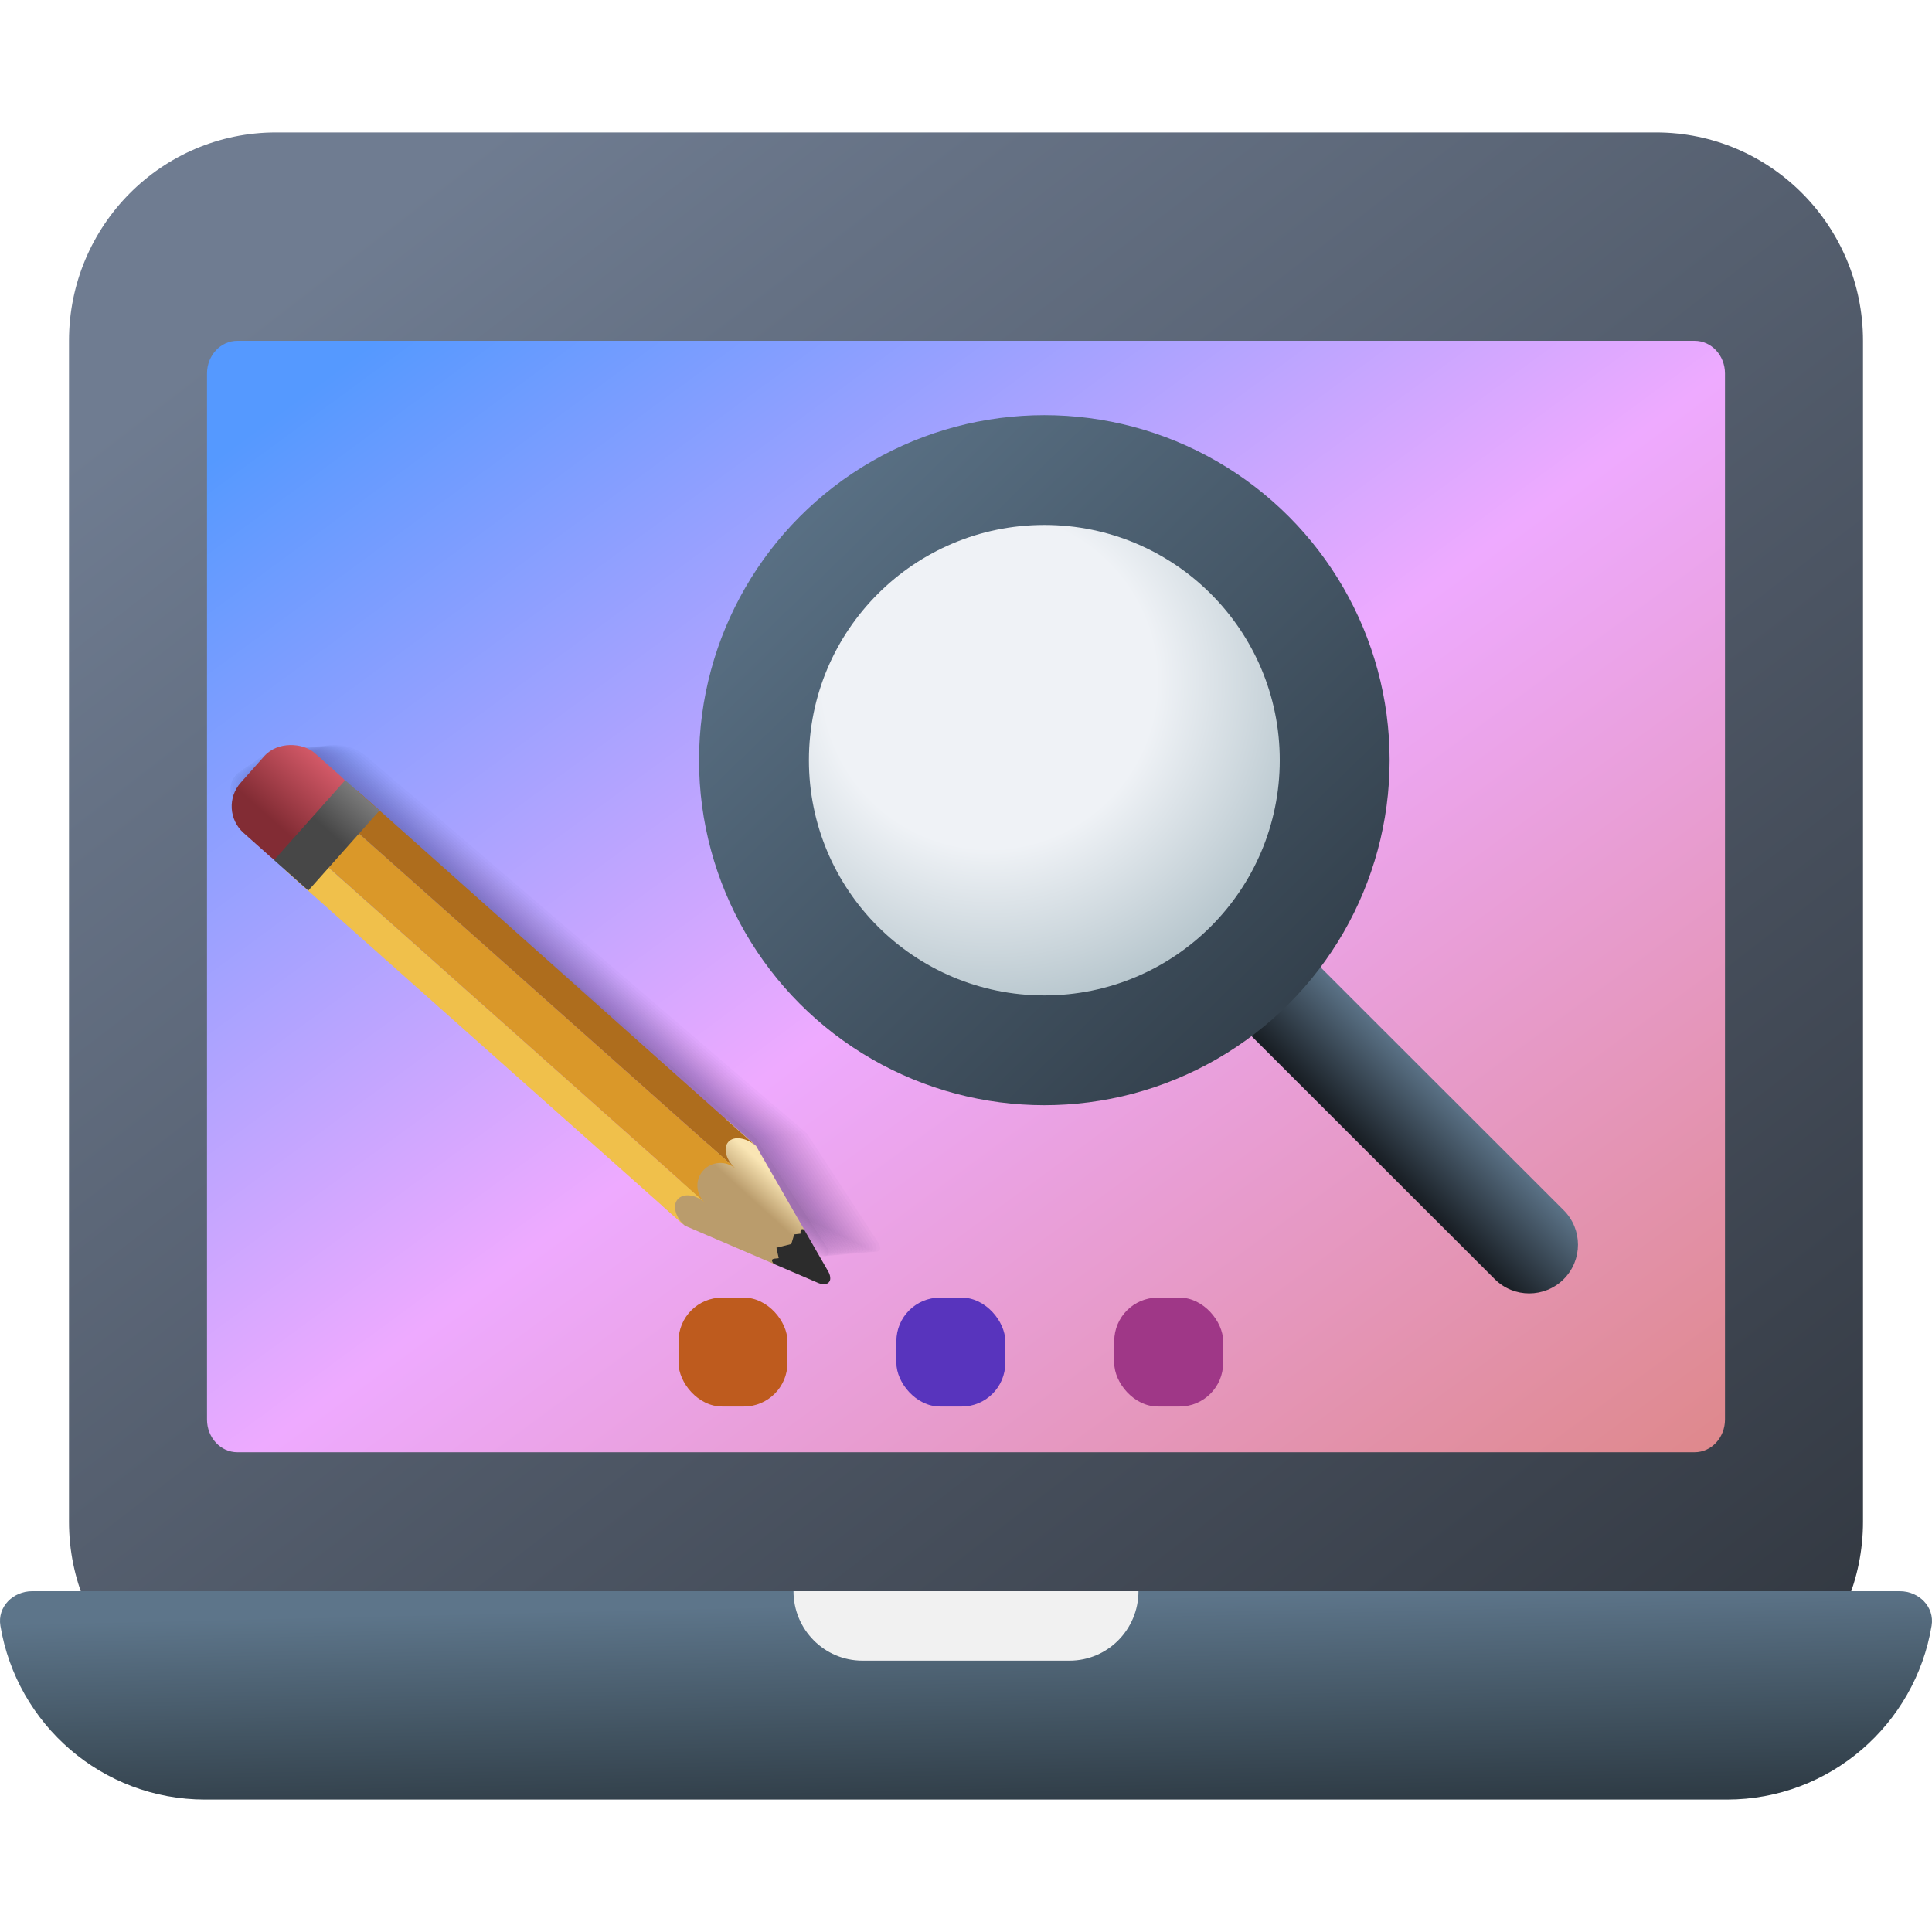 <?xml version="1.0" encoding="UTF-8" standalone="no"?>
<!-- Created with Inkscape (http://www.inkscape.org/) -->

<svg
   width="62"
   height="62"
   viewBox="0 0 62 62"
   version="1.1"
   id="svg1"
   inkscape:version="1.4.2 (unknown)"
   sodipodi:docname="system-search.svg"
   xmlns:inkscape="http://www.inkscape.org/namespaces/inkscape"
   xmlns:sodipodi="http://sodipodi.sourceforge.net/DTD/sodipodi-0.dtd"
   xmlns:xlink="http://www.w3.org/1999/xlink"
   xmlns="http://www.w3.org/2000/svg"
   xmlns:svg="http://www.w3.org/2000/svg">
  <sodipodi:namedview
     id="namedview1"
     pagecolor="#ffffff"
     bordercolor="#000000"
     borderopacity="0.25"
     inkscape:showpageshadow="2"
     inkscape:pageopacity="0.0"
     inkscape:pagecheckerboard="0"
     inkscape:deskcolor="#d1d1d1"
     inkscape:document-units="px"
     inkscape:zoom="7.5994534"
     inkscape:cx="30.594306"
     inkscape:cy="44.542677"
     inkscape:window-width="1920"
     inkscape:window-height="998"
     inkscape:window-x="0"
     inkscape:window-y="0"
     inkscape:window-maximized="1"
     inkscape:current-layer="layer1"
     showgrid="false"
     showguides="false">
    <inkscape:grid
       id="grid1"
       units="px"
       originx="0"
       originy="0"
       spacingx="1"
       spacingy="1"
       empcolor="#0099e5"
       empopacity="0.302"
       color="#0099e5"
       opacity="0.149"
       empspacing="5"
       enabled="true"
       visible="false" />
  </sodipodi:namedview>
  <defs
     id="defs1">
    <linearGradient
       id="linearGradient16"
       inkscape:collect="always">
      <stop
         style="stop-color:#5599ff;stop-opacity:1"
         offset="0"
         id="stop17" />
      <stop
         style="stop-color:#eeaaff;stop-opacity:1"
         offset="0.477"
         id="stop19" />
      <stop
         style="stop-color:#de8787;stop-opacity:1;"
         offset="1"
         id="stop18" />
    </linearGradient>
    <linearGradient
       id="linearGradient14"
       inkscape:collect="always">
      <stop
         style="stop-color:#2f3c46;stop-opacity:1;"
         offset="0"
         id="stop14" />
      <stop
         style="stop-color:#425462;stop-opacity:1;"
         offset="0.424"
         id="stop16" />
      <stop
         style="stop-color:#5d758a;stop-opacity:1;"
         offset="1"
         id="stop15" />
    </linearGradient>
    <linearGradient
       id="linearGradient12"
       inkscape:collect="always">
      <stop
         style="stop-color:#191f25;stop-opacity:1;"
         offset="0"
         id="stop12" />
      <stop
         style="stop-color:#5d758a;stop-opacity:1;"
         offset="1"
         id="stop13" />
    </linearGradient>
    <linearGradient
       id="linearGradient9"
       inkscape:collect="always">
      <stop
         style="stop-color:#5d758a;stop-opacity:1;"
         offset="0"
         id="stop10" />
      <stop
         style="stop-color:#2f3b46;stop-opacity:1;"
         offset="1"
         id="stop11" />
    </linearGradient>
    <linearGradient
       id="linearGradient1"
       inkscape:collect="always">
      <stop
         style="stop-color:#6f7c91;stop-opacity:1;"
         offset="0"
         id="stop4" />
      <stop
         style="stop-color:#657184;stop-opacity:1;"
         offset="0.153"
         id="stop9" />
      <stop
         style="stop-color:#3c434e;stop-opacity:1;"
         offset="0.846"
         id="stop8" />
      <stop
         style="stop-color:#333942;stop-opacity:1;"
         offset="1"
         id="stop7" />
    </linearGradient>
    <radialGradient
       id="paint664_radial_890_11"
       cx="0"
       cy="0"
       r="1"
       gradientUnits="userSpaceOnUse"
       gradientTransform="matrix(-16,-10,10,-16,583,171)">
      <stop
         offset="0.421"
         stop-color="#B7C6CD"
         id="stop2071" />
      <stop
         offset="1"
         stop-color="#EFF2F6"
         id="stop2072" />
    </radialGradient>
    <linearGradient
       id="paint665_linear_890_11"
       x1="605"
       y1="180"
       x2="601.466"
       y2="162.723"
       gradientUnits="userSpaceOnUse">
      <stop
         stop-color="#5200FF"
         id="stop2073" />
      <stop
         offset="1"
         stop-color="#0085FF"
         id="stop2074" />
    </linearGradient>
    <linearGradient
       id="paint666_linear_890_11"
       x1="567"
       y1="181"
       x2="562.118"
       y2="174.183"
       gradientUnits="userSpaceOnUse">
      <stop
         stop-color="#5200FF"
         id="stop2075" />
      <stop
         offset="0.67"
         stop-color="#0085FF"
         id="stop2076" />
    </linearGradient>
    <linearGradient
       id="paint667_linear_890_11"
       x1="605"
       y1="180"
       x2="597.32"
       y2="174.24"
       gradientUnits="userSpaceOnUse">
      <stop
         stop-color="#5200FF"
         id="stop2077" />
      <stop
         offset="1"
         stop-color="#0085FF"
         id="stop2078" />
    </linearGradient>
    <linearGradient
       id="paint668_linear_890_11"
       x1="567"
       y1="180"
       x2="561.24"
       y2="172.32"
       gradientUnits="userSpaceOnUse">
      <stop
         stop-color="#5200FF"
         id="stop2079" />
      <stop
         offset="1"
         stop-color="#0085FF"
         id="stop2080" />
    </linearGradient>
    <linearGradient
       id="paint669_linear_890_11"
       x1="607"
       y1="179"
       x2="602.506"
       y2="171.809"
       gradientUnits="userSpaceOnUse">
      <stop
         stop-color="#5200FF"
         id="stop2081" />
      <stop
         offset="1"
         stop-color="#0085FF"
         id="stop2082" />
    </linearGradient>
    <linearGradient
       id="paint670_linear_890_11"
       x1="607"
       y1="217"
       x2="568.826"
       y2="170.016"
       gradientUnits="userSpaceOnUse">
      <stop
         stop-color="#5200FF"
         id="stop2083" />
      <stop
         offset="1"
         stop-color="#0085FF"
         id="stop2084" />
    </linearGradient>
    <radialGradient
       id="paint671_radial_890_11"
       cx="0"
       cy="0"
       r="1"
       gradientUnits="userSpaceOnUse"
       gradientTransform="matrix(0,20,-16,0,583,187)">
      <stop
         offset="0.87"
         stop-color="#EFF2F6"
         id="stop2085" />
      <stop
         offset="1"
         stop-color="#B7C6CD"
         id="stop2086" />
    </radialGradient>
    <linearGradient
       id="paint497_linear_890_11"
       x1="497"
       y1="413"
       x2="447.457"
       y2="376.796"
       gradientUnits="userSpaceOnUse"
       gradientTransform="translate(-452,-358)">
      <stop
         offset="0.636"
         stop-color="#71706E"
         id="stop1737" />
      <stop
         offset="1"
         stop-color="#B9AA99"
         id="stop1738" />
    </linearGradient>
    <linearGradient
       id="paint498_linear_890_11"
       x1="507"
       y1="413"
       x2="457.457"
       y2="376.796"
       gradientUnits="userSpaceOnUse"
       gradientTransform="translate(-452,-358)">
      <stop
         offset="0.545"
         stop-color="#FF7E07"
         id="stop1739" />
      <stop
         offset="1"
         stop-color="#FFE607"
         id="stop1740" />
    </linearGradient>
    <linearGradient
       id="paint499_linear_890_11"
       x1="473"
       y1="365"
       x2="486.287"
       y2="389.913"
       gradientUnits="userSpaceOnUse"
       gradientTransform="translate(-452,-358)">
      <stop
         stop-color="white"
         id="stop1741" />
      <stop
         offset="0.705"
         stop-color="#EAEFEF"
         id="stop1742" />
    </linearGradient>
    <linearGradient
       id="paint500_linear_890_11"
       x1="480"
       y1="371.5"
       x2="480"
       y2="368.5"
       gradientUnits="userSpaceOnUse"
       gradientTransform="translate(-452,-358)">
      <stop
         offset="0.156"
         stop-color="#71706E"
         id="stop1743" />
      <stop
         offset="0.796"
         stop-color="#B9AA99"
         id="stop1744" />
    </linearGradient>
    <linearGradient
       id="paint501_linear_890_11"
       x1="479"
       y1="375.5"
       x2="479"
       y2="372.5"
       gradientUnits="userSpaceOnUse"
       gradientTransform="translate(-452,-358)">
      <stop
         offset="0.156"
         stop-color="#71706E"
         id="stop1745" />
      <stop
         offset="0.796"
         stop-color="#B9AA99"
         id="stop1746" />
    </linearGradient>
    <linearGradient
       id="paint502_linear_890_11"
       x1="511"
       y1="417"
       x2="455.644"
       y2="380.823"
       gradientUnits="userSpaceOnUse"
       gradientTransform="translate(-452,-358)">
      <stop
         offset="0.184"
         stop-color="#2E2E41"
         id="stop1747"
         style="stop-color:#33424d;stop-opacity:1;" />
      <stop
         offset="1"
         stop-color="#566C80"
         id="stop1748" />
    </linearGradient>
    <linearGradient
       id="paint745_linear_890_11"
       x1="172"
       y1="61"
       x2="195.978"
       y2="83.979"
       gradientUnits="userSpaceOnUse">
      <stop
         stop-color="#EFF2F6"
         id="stop2233" />
      <stop
         offset="1"
         stop-color="#ACD1CF"
         id="stop2234" />
    </linearGradient>
    <linearGradient
       id="paint746_linear_890_11"
       x1="176"
       y1="84"
       x2="175.475"
       y2="78.479"
       gradientUnits="userSpaceOnUse">
      <stop
         offset="0.405"
         stop-color="#2E2E41"
         id="stop2235" />
      <stop
         offset="1"
         stop-color="#566C80"
         id="stop2236" />
    </linearGradient>
    <linearGradient
       id="paint747_linear_890_11"
       x1="202"
       y1="84"
       x2="201.475"
       y2="78.479"
       gradientUnits="userSpaceOnUse">
      <stop
         offset="0.405"
         stop-color="#2E2E41"
         id="stop2237" />
      <stop
         offset="1"
         stop-color="#566C80"
         id="stop2238" />
    </linearGradient>
    <linearGradient
       id="paint748_linear_890_11"
       x1="155"
       y1="82"
       x2="186.461"
       y2="132.337"
       gradientUnits="userSpaceOnUse">
      <stop
         offset="0.206"
         stop-color="#EFF2F6"
         id="stop2239" />
      <stop
         offset="1"
         stop-color="#B7C6CD"
         id="stop2240" />
    </linearGradient>
    <radialGradient
       id="paint750_radial_890_11"
       cx="0"
       cy="0"
       r="1"
       gradientUnits="userSpaceOnUse"
       gradientTransform="matrix(5.647,5.647,-5.647,5.647,172,96)">
      <stop
         offset="0.341"
         stop-color="#2E2E41"
         id="stop2243" />
      <stop
         offset="1"
         stop-color="#566C80"
         id="stop2244" />
    </radialGradient>
    <linearGradient
       id="paint751_linear_890_11"
       x1="166"
       y1="90"
       x2="178"
       y2="102"
       gradientUnits="userSpaceOnUse">
      <stop
         stop-color="white"
         id="stop2245" />
      <stop
         offset="0.705"
         stop-color="#EAEFEF"
         id="stop2246" />
    </linearGradient>
    <linearGradient
       id="paint752_linear_890_11"
       x1="193"
       y1="88"
       x2="199"
       y2="94"
       gradientUnits="userSpaceOnUse">
      <stop
         stop-color="#FFE607"
         id="stop2247" />
      <stop
         offset="0.803"
         stop-color="#FF7E07"
         id="stop2248" />
    </linearGradient>
    <linearGradient
       id="paint753_linear_890_11"
       x1="199"
       y1="104"
       x2="193"
       y2="98"
       gradientUnits="userSpaceOnUse">
      <stop
         offset="0.254"
         stop-color="#089953"
         id="stop2249" />
      <stop
         offset="1"
         stop-color="#16D96F"
         id="stop2250" />
    </linearGradient>
    <linearGradient
       id="paint754_linear_890_11"
       x1="198"
       y1="93"
       x2="204"
       y2="99"
       gradientUnits="userSpaceOnUse">
      <stop
         offset="0.308"
         stop-color="#F15700"
         id="stop2251" />
      <stop
         offset="0.832"
         stop-color="#FF0000"
         id="stop2252" />
    </linearGradient>
    <linearGradient
       id="paint755_linear_890_11"
       x1="194"
       y1="99"
       x2="188"
       y2="93"
       gradientUnits="userSpaceOnUse">
      <stop
         offset="0.321"
         stop-color="#5200FF"
         id="stop2253" />
      <stop
         offset="1"
         stop-color="#0085FF"
         id="stop2254" />
    </linearGradient>
    <linearGradient
       id="paint723_linear_890_11"
       x1="555"
       y1="61"
       x2="610.999"
       y2="117.38"
       gradientUnits="userSpaceOnUse">
      <stop
         offset="0.186"
         stop-color="#EFF2F6"
         id="stop2189" />
      <stop
         offset="0.774"
         stop-color="#B7C6CD"
         id="stop2190" />
    </linearGradient>
    <linearGradient
       id="paint724_linear_890_11"
       x1="568"
       y1="71"
       x2="577.836"
       y2="79.197"
       gradientUnits="userSpaceOnUse">
      <stop
         offset="0.268"
         stop-color="#F15700"
         id="stop2191" />
      <stop
         offset="0.7"
         stop-color="#FF0000"
         id="stop2192" />
    </linearGradient>
    <linearGradient
       id="paint725_linear_890_11"
       x1="583"
       y1="108"
       x2="573"
       y2="98"
       gradientUnits="userSpaceOnUse">
      <stop
         offset="0.298"
         stop-color="#FF7E07"
         id="stop2193" />
      <stop
         offset="0.909"
         stop-color="#FFE607"
         id="stop2194" />
    </linearGradient>
    <linearGradient
       id="paint726_linear_890_11"
       x1="597"
       y1="80"
       x2="587"
       y2="70"
       gradientUnits="userSpaceOnUse">
      <stop
         offset="0.334"
         stop-color="#089953"
         id="stop2195" />
      <stop
         offset="0.842"
         stop-color="#16D96F"
         id="stop2196" />
    </linearGradient>
    <linearGradient
       id="paint727_linear_890_11"
       x1="572"
       y1="97"
       x2="562"
       y2="87"
       gradientUnits="userSpaceOnUse">
      <stop
         offset="0.315"
         stop-color="#5200FF"
         id="stop2197" />
      <stop
         offset="0.886"
         stop-color="#0085FF"
         id="stop2198" />
    </linearGradient>
    <linearGradient
       id="paint728_linear_890_11"
       x1="598.578"
       y1="100.584"
       x2="594.584"
       y2="104.578"
       gradientUnits="userSpaceOnUse">
      <stop
         stop-color="#2E2E41"
         id="stop2199"
         style="stop-color:#550000;stop-opacity:1" />
      <stop
         offset="1"
         stop-color="#566C80"
         id="stop2200"
         style="stop-color:#ff5555;stop-opacity:1" />
    </linearGradient>
    <linearGradient
       id="paint729_linear_890_11"
       x1="575"
       y1="81"
       x2="589.556"
       y2="95.556"
       gradientUnits="userSpaceOnUse">
      <stop
         stop-color="white"
         id="stop2201"
         offset="0"
         style="stop-color:#797979;stop-opacity:1;" />
      <stop
         offset="0.705"
         stop-color="#EAEFEF"
         id="stop2202"
         style="stop-color:#5c7a7a;stop-opacity:1;" />
    </linearGradient>
    <linearGradient
       id="paint730_linear_890_11"
       x1="583.407"
       y1="90.528"
       x2="577.068"
       y2="84.189"
       gradientUnits="userSpaceOnUse">
      <stop
         offset="0.388"
         stop-color="#71706E"
         id="stop2203" />
      <stop
         offset="1"
         stop-color="#B9AA99"
         id="stop2204" />
    </linearGradient>
    <linearGradient
       id="paint521_linear_890_11"
       x1="176"
       y1="417"
       x2="172.8"
       y2="410.6"
       gradientUnits="userSpaceOnUse"
       gradientTransform="translate(-152,-358)">
      <stop
         stop-color="#2E2E41"
         id="stop1785" />
      <stop
         offset="1"
         stop-color="#566C80"
         id="stop1786" />
    </linearGradient>
    <linearGradient
       id="paint522_linear_890_11"
       x1="198"
       y1="417"
       x2="194.8"
       y2="410.6"
       gradientUnits="userSpaceOnUse"
       gradientTransform="translate(-152,-358)">
      <stop
         stop-color="#2E2E41"
         id="stop1787" />
      <stop
         offset="1"
         stop-color="#566C80"
         id="stop1788" />
    </linearGradient>
    <linearGradient
       id="paint523_linear_890_11"
       x1="183"
       y1="415"
       x2="183"
       y2="361"
       gradientUnits="userSpaceOnUse"
       gradientTransform="translate(-152,-358)">
      <stop
         offset="0.221"
         stop-color="#2E2E41"
         id="stop1789"
         style="stop-color:#555577;stop-opacity:1;" />
      <stop
         offset="1"
         stop-color="#566C80"
         id="stop1790"
         style="stop-color:#7a91a6;stop-opacity:1;" />
    </linearGradient>
    <linearGradient
       id="paint524_linear_890_11"
       x1="183"
       y1="389"
       x2="183"
       y2="363"
       gradientUnits="userSpaceOnUse"
       gradientTransform="translate(-152,-358)">
      <stop
         offset="0.166"
         stop-color="#2E2E41"
         id="stop1791"
         style="stop-color:#191924;stop-opacity:1;" />
      <stop
         offset="0.785"
         stop-color="#566C80"
         id="stop1792" />
    </linearGradient>
    <linearGradient
       id="paint525_linear_890_11"
       x1="183"
       y1="367"
       x2="183"
       y2="373"
       gradientUnits="userSpaceOnUse"
       gradientTransform="translate(-152,-358)">
      <stop
         stop-color="#EFF2F6"
         id="stop1793" />
      <stop
         offset="0.601"
         stop-color="#B7C6CD"
         id="stop1794" />
    </linearGradient>
    <linearGradient
       id="paint526_linear_890_11"
       x1="179"
       y1="399"
       x2="187"
       y2="407"
       gradientUnits="userSpaceOnUse"
       gradientTransform="translate(-152,-357)">
      <stop
         offset="0.314"
         stop-color="#EFF2F6"
         id="stop1795" />
      <stop
         offset="0.582"
         stop-color="#B7C6CD"
         id="stop1796" />
    </linearGradient>
    <linearGradient
       id="paint527_linear_890_11"
       x1="181"
       y1="401"
       x2="185"
       y2="405"
       gradientUnits="userSpaceOnUse"
       gradientTransform="translate(-152,-357)">
      <stop
         stop-color="#F15700"
         id="stop1797" />
      <stop
         offset="0.718"
         stop-color="#FF0000"
         id="stop1798" />
    </linearGradient>
    <linearGradient
       id="paint528_linear_890_11"
       x1="182"
       y1="385"
       x2="180"
       y2="383"
       gradientUnits="userSpaceOnUse"
       gradientTransform="matrix(3.05,0,0,3.05,-526.65,-1149.235)">
      <stop
         stop-color="#FF7E07"
         id="stop1799" />
      <stop
         offset="1"
         stop-color="#FFE607"
         id="stop1800" />
    </linearGradient>
    <linearGradient
       id="paint529_linear_890_11"
       x1="186"
       y1="385"
       x2="184"
       y2="383"
       gradientUnits="userSpaceOnUse"
       gradientTransform="matrix(3.05,0,0,3.05,-526.65,-1149.235)">
      <stop
         stop-color="#089953"
         id="stop1801" />
      <stop
         offset="1"
         stop-color="#16D96F"
         id="stop1802" />
    </linearGradient>
    <linearGradient
       id="paint415_linear_890_11"
       x1="411"
       y1="509"
       x2="363.565"
       y2="453.659"
       gradientUnits="userSpaceOnUse"
       gradientTransform="matrix(0.357,0,0,0.357,-125.786,-163.643)">
      <stop
         stop-color="#5200FF"
         id="stop1572" />
      <stop
         offset="1"
         stop-color="#0085FF"
         id="stop1573" />
    </linearGradient>
    <radialGradient
       id="paint416_radial_890_11"
       cx="0"
       cy="0"
       r="1"
       gradientUnits="userSpaceOnUse"
       gradientTransform="matrix(0,12.5,-12.5,0,14.929,9.214)">
      <stop
         offset="0.223"
         stop-color="#EFF2F6"
         id="stop1574" />
      <stop
         offset="0.869"
         stop-color="#B7C6CD"
         id="stop1575" />
    </radialGradient>
    <linearGradient
       id="paint417_linear_890_11"
       x1="392"
       y1="476"
       x2="399.529"
       y2="477.882"
       gradientUnits="userSpaceOnUse"
       gradientTransform="matrix(0.357,0,0,0.357,-125.786,-163.643)">
      <stop
         stop-color="#EFF2F6"
         id="stop1576" />
      <stop
         offset="1"
         stop-color="#B7C6CD"
         id="stop1577" />
    </linearGradient>
    <linearGradient
       id="paint418_linear_890_11"
       x1="396"
       y1="490"
       x2="388.8"
       y2="487.6"
       gradientUnits="userSpaceOnUse"
       gradientTransform="matrix(0.357,0,0,0.357,-125.786,-163.643)">
      <stop
         stop-color="#2E2E41"
         id="stop1578" />
      <stop
         offset="1"
         stop-color="#566C80"
         id="stop1579" />
    </linearGradient>
    <linearGradient
       id="paint745_linear_890_11-4"
       x1="172"
       y1="61"
       x2="195.978"
       y2="83.979"
       gradientUnits="userSpaceOnUse"
       gradientTransform="matrix(0.394,0,0,0.515,-58.055,-32.449)">
      <stop
         stop-color="#EFF2F6"
         id="stop2233-1" />
      <stop
         offset="1"
         stop-color="#ACD1CF"
         id="stop2234-5" />
    </linearGradient>
    <linearGradient
       id="paint746_linear_890_11-0"
       x1="176"
       y1="84"
       x2="175.475"
       y2="78.479"
       gradientUnits="userSpaceOnUse"
       gradientTransform="matrix(1.105,0,0,1.105,-171.317,-74.363)">
      <stop
         offset="0.405"
         stop-color="#2E2E41"
         id="stop2235-8"
         style="stop-color:#ff0000;stop-opacity:1" />
      <stop
         offset="1"
         stop-color="#566C80"
         id="stop2236-3"
         style="stop-color:#ffaaaa;stop-opacity:1" />
    </linearGradient>
    <linearGradient
       id="paint747_linear_890_11-5"
       x1="202"
       y1="84"
       x2="201.475"
       y2="78.479"
       gradientUnits="userSpaceOnUse"
       gradientTransform="matrix(1.105,0,0,1.105,-171.317,-74.363)">
      <stop
         offset="0.405"
         stop-color="#2E2E41"
         id="stop2237-6"
         style="stop-color:#ff0000;stop-opacity:1" />
      <stop
         offset="1"
         stop-color="#566C80"
         id="stop2238-5"
         style="stop-color:#ffaaaa;stop-opacity:1" />
    </linearGradient>
    <radialGradient
       id="paint750_radial_890_11-0"
       cx="0"
       cy="0"
       r="1"
       gradientUnits="userSpaceOnUse"
       gradientTransform="matrix(6.242,6.242,-6.242,6.242,18.79,31.743)">
      <stop
         offset="0.341"
         stop-color="#2E2E41"
         id="stop2243-7" />
      <stop
         offset="1"
         stop-color="#566C80"
         id="stop2244-6" />
    </radialGradient>
    <linearGradient
       id="paint751_linear_890_11-3"
       x1="166"
       y1="90"
       x2="178"
       y2="102"
       gradientUnits="userSpaceOnUse"
       gradientTransform="matrix(1.105,0,0,1.105,-171.317,-74.363)">
      <stop
         stop-color="white"
         id="stop2245-7" />
      <stop
         offset="0.705"
         stop-color="#EAEFEF"
         id="stop2246-6" />
    </linearGradient>
    <linearGradient
       id="paint752_linear_890_11-1"
       x1="193"
       y1="88"
       x2="199"
       y2="94"
       gradientUnits="userSpaceOnUse"
       gradientTransform="matrix(1.105,0,0,1.105,-171.317,-74.363)">
      <stop
         stop-color="#FFE607"
         id="stop2247-5" />
      <stop
         offset="0.803"
         stop-color="#FF7E07"
         id="stop2248-0" />
    </linearGradient>
    <linearGradient
       id="paint753_linear_890_11-6"
       x1="199"
       y1="104"
       x2="193"
       y2="98"
       gradientUnits="userSpaceOnUse"
       gradientTransform="matrix(1.105,0,0,1.105,-171.317,-74.363)">
      <stop
         offset="0.254"
         stop-color="#089953"
         id="stop2249-5" />
      <stop
         offset="1"
         stop-color="#16D96F"
         id="stop2250-0" />
    </linearGradient>
    <linearGradient
       id="paint754_linear_890_11-8"
       x1="198"
       y1="93"
       x2="204"
       y2="99"
       gradientUnits="userSpaceOnUse"
       gradientTransform="matrix(1.105,0,0,1.105,-171.317,-74.363)">
      <stop
         offset="0.308"
         stop-color="#F15700"
         id="stop2251-1" />
      <stop
         offset="0.832"
         stop-color="#FF0000"
         id="stop2252-2" />
    </linearGradient>
    <linearGradient
       id="paint755_linear_890_11-2"
       x1="194"
       y1="99"
       x2="188"
       y2="93"
       gradientUnits="userSpaceOnUse"
       gradientTransform="matrix(1.105,0,0,1.105,-171.317,-74.363)">
      <stop
         offset="0.321"
         stop-color="#5200FF"
         id="stop2253-6" />
      <stop
         offset="1"
         stop-color="#0085FF"
         id="stop2254-9" />
    </linearGradient>
    <linearGradient
       id="c">
      <stop
         stop-color="#b3b3b3"
         offset="0"
         id="stop5" />
      <stop
         stop-color="#f2f2f2"
         offset="1"
         id="stop6" />
    </linearGradient>
    <linearGradient
       id="linearGradient1291"
       x1="-6.324"
       x2="-6.324"
       y1="10.876"
       y2="51.408"
       gradientUnits="userSpaceOnUse"
       xlink:href="#linearGradient1289" />
    <linearGradient
       id="linearGradient1289">
      <stop
         stop-color="#4397ff"
         offset="0"
         id="stop1" />
      <stop
         stop-color="#2b59b2"
         offset="1"
         id="stop2" />
    </linearGradient>
    <linearGradient
       id="paint680_linear_890_11"
       x1="298.118"
       y1="199.976"
       x2="293.976"
       y2="204.118"
       gradientUnits="userSpaceOnUse">
      <stop
         stop-color="#2E2E41"
         id="stop2103"
         offset="0"
         style="stop-color:#4a5d6e;stop-opacity:1;" />
      <stop
         offset="1"
         stop-color="#566C80"
         id="stop2104"
         style="stop-color:#7e94a8;stop-opacity:1;" />
    </linearGradient>
    <linearGradient
       id="paint681_linear_890_11"
       x1="299"
       y1="205"
       x2="255"
       y2="161"
       gradientUnits="userSpaceOnUse">
      <stop
         stop-color="#2E2E41"
         id="stop2105"
         offset="0"
         style="stop-color:#4c6071;stop-opacity:1;" />
      <stop
         offset="1"
         stop-color="#566C80"
         id="stop2106"
         style="stop-color:#91a4b5;stop-opacity:1;" />
    </linearGradient>
    <radialGradient
       id="paint682_radial_890_11"
       cx="0"
       cy="0"
       r="1"
       gradientUnits="userSpaceOnUse"
       gradientTransform="matrix(18.5,20,-20,18.5,273.5,178)">
      <stop
         offset="0.39"
         stop-color="#EFF2F6"
         id="stop2107" />
      <stop
         offset="0.77"
         stop-color="#B7C6CD"
         id="stop2108" />
    </radialGradient>
    <linearGradient
       id="paint512_linear_890_11"
       x1="309"
       y1="411"
       x2="263.344"
       y2="359.388"
       gradientUnits="userSpaceOnUse"
       gradientTransform="matrix(1.158,0,0,1.167,-296.686,-423.599)">
      <stop
         offset="0.286"
         stop-color="#2E2E41"
         id="stop1767"
         style="stop-color:#535d6c;stop-opacity:1" />
      <stop
         offset="1"
         stop-color="#566C80"
         id="stop1768"
         style="stop-color:#6f7c91;stop-opacity:1" />
    </linearGradient>
    <linearGradient
       id="paint513_linear_890_11"
       x1="261"
       y1="371"
       x2="291.443"
       y2="412.859"
       gradientUnits="userSpaceOnUse"
       gradientTransform="matrix(1.158,0,0,1.167,-296.686,-423.599)">
      <stop
         offset="0.218"
         stop-color="#EFF2F6"
         id="stop1769"
         style="stop-color:#bc5fd3;stop-opacity:1" />
      <stop
         offset="0.495"
         stop-color="#EFF2F6"
         id="stop3"
         style="stop-color:#80b3ff;stop-opacity:1" />
      <stop
         offset="1"
         stop-color="#B7C6CD"
         id="stop1770"
         style="stop-color:#de8787;stop-opacity:1" />
    </linearGradient>
    <linearGradient
       id="paint519_linear_890_11"
       x1="292.524"
       y1="413.5"
       x2="292.524"
       y2="407"
       gradientUnits="userSpaceOnUse"
       gradientTransform="matrix(1.158,0,0,1.167,-296.686,-423.599)">
      <stop
         offset="0.298"
         stop-color="#2E2E41"
         id="stop1781"
         style="stop-color:#535d6c;stop-opacity:1" />
      <stop
         offset="1"
         stop-color="#566C80"
         id="stop1782"
         style="stop-color:#5d758a;stop-opacity:1;" />
    </linearGradient>
    <filter
       id="filter30427-0-36-3"
       x="-0.134"
       y="-0.339"
       width="1.268"
       height="1.678"
       color-interpolation-filters="sRGB">
      <feGaussianBlur
         stdDeviation="0.483"
         id="feGaussianBlur37-2-7-8" />
    </filter>
    <linearGradient
       id="paint680_linear_890_11-1"
       x1="298.118"
       y1="199.976"
       x2="293.976"
       y2="204.118"
       gradientUnits="userSpaceOnUse">
      <stop
         stop-color="#2E2E41"
         id="stop2103-8"
         offset="0"
         style="stop-color:#313e49;stop-opacity:1;" />
      <stop
         offset="1"
         stop-color="#566C80"
         id="stop2104-7"
         style="stop-color:#5c7388;stop-opacity:1;" />
    </linearGradient>
    <linearGradient
       id="paint681_linear_890_11-9"
       x1="299"
       y1="205"
       x2="255"
       y2="161"
       gradientUnits="userSpaceOnUse">
      <stop
         stop-color="#2E2E41"
         id="stop2105-2"
         offset="0"
         style="stop-color:#323f4a;stop-opacity:1;" />
      <stop
         offset="1"
         stop-color="#566C80"
         id="stop2106-0"
         style="stop-color:#5d758a;stop-opacity:1;" />
    </linearGradient>
    <radialGradient
       id="paint682_radial_890_11-2"
       cx="0"
       cy="0"
       r="1"
       gradientUnits="userSpaceOnUse"
       gradientTransform="matrix(9.318,10.065,-10.074,9.311,31.751,21.879)">
      <stop
         offset="0.39"
         stop-color="#EFF2F6"
         id="stop2107-3" />
      <stop
         offset="0.77"
         stop-color="#B7C6CD"
         id="stop2108-7" />
    </radialGradient>
    <linearGradient
       inkscape:collect="always"
       xlink:href="#linearGradient1"
       id="linearGradient7"
       x1="18.001"
       y1="0"
       x2="59.366"
       y2="53.534"
       gradientUnits="userSpaceOnUse"
       gradientTransform="matrix(0.956,0,0,0.955,1.359,2.115)" />
    <linearGradient
       inkscape:collect="always"
       xlink:href="#linearGradient9"
       id="linearGradient11"
       x1="260.495"
       y1="161"
       x2="298.741"
       y2="200.349"
       gradientUnits="userSpaceOnUse"
       gradientTransform="matrix(0.504,0,0,0.503,-106.011,-67.703)" />
    <linearGradient
       inkscape:collect="always"
       xlink:href="#linearGradient12"
       id="linearGradient13"
       x1="294.349"
       y1="204.742"
       x2="298.741"
       y2="200.349"
       gradientUnits="userSpaceOnUse"
       gradientTransform="matrix(0.504,0,0,0.503,-106.011,-67.703)" />
    <linearGradient
       inkscape:collect="always"
       xlink:href="#linearGradient14"
       id="linearGradient15"
       x1="46.74"
       y1="58.234"
       x2="46.578"
       y2="51.234"
       gradientUnits="userSpaceOnUse"
       gradientTransform="matrix(0.956,0,0,0.955,1.359,2.115)" />
    <linearGradient
       inkscape:collect="always"
       xlink:href="#linearGradient16"
       id="linearGradient18"
       x1="11.184"
       y1="9.234"
       x2="45.552"
       y2="55.901"
       gradientUnits="userSpaceOnUse"
       gradientTransform="matrix(0.956,0,0,0.955,1.359,2.115)" />
    <linearGradient
       id="q-3"
       x1="47.725"
       x2="45.546"
       y1="59.312"
       y2="59.329"
       gradientTransform="matrix(-0.347,0.346,0.346,0.347,26.2,13.2)"
       gradientUnits="userSpaceOnUse">
      <stop
         stop-color="#ba9c6c"
         offset="0"
         id="stop23" />
      <stop
         stop-color="#f9e5b4"
         offset="1"
         id="stop24" />
    </linearGradient>
    <linearGradient
       id="l"
       x1="46.808"
       x2="46.046"
       y1="63.669"
       y2="63.668"
       gradientTransform="matrix(-0.347,0.346,0.346,0.347,26.2,13.2)"
       gradientUnits="userSpaceOnUse">
      <stop
         stop-color="#2c2c2c"
         offset="0"
         id="stop25" />
      <stop
         stop-color="#535353"
         stop-opacity=".999"
         offset="1"
         id="stop26" />
    </linearGradient>
    <linearGradient
       id="p-6"
       x1="50"
       x2="43"
       y1="20"
       y2="20"
       gradientTransform="matrix(-0.49,-8.5311424e-4,-8.5311424e-4,0.49,9.168,27.868)"
       gradientUnits="userSpaceOnUse">
      <stop
         stop-color="#822c34"
         offset="0"
         id="stop27" />
      <stop
         stop-color="#f0697a"
         offset="1"
         id="stop28" />
    </linearGradient>
    <linearGradient
       id="m"
       x1="48.067"
       x2="44.842"
       y1="22.181"
       y2="22.178"
       gradientTransform="matrix(-0.49,-8.5311424e-4,-8.5311424e-4,0.49,9.168,27.868)"
       gradientUnits="userSpaceOnUse">
      <stop
         stop-color="#474747"
         offset="0"
         id="stop29" />
      <stop
         stop-color="#7a7a7a"
         offset="1"
         id="stop30" />
    </linearGradient>
    <linearGradient
       id="l-2"
       x1="46.808"
       x2="46.046"
       y1="63.669"
       y2="63.668"
       gradientTransform="matrix(-0.424,0.424,0.424,0.424,35.532,4.452)"
       gradientUnits="userSpaceOnUse">
      <stop
         stop-color="#2c2c2c"
         offset="0"
         id="stop25-9" />
      <stop
         stop-color="#535353"
         stop-opacity=".999"
         offset="1"
         id="stop26-1" />
    </linearGradient>
  </defs>
  <g
     inkscape:label="Layer 1"
     inkscape:groupmode="layer"
     id="layer1">
    <path
       d="m 2.214,10.938 c 0,-3.694 2.974,-6.688 6.643,-6.688 H 53.143 c 3.669,0 6.643,2.994 6.643,6.688 v 37.896 c 0,3.694 -2.974,6.688 -6.643,6.688 H 8.857 c -3.669,0 -6.643,-2.994 -6.643,-6.688 z"
       id="path502"
       style="fill:url(#linearGradient7);stroke-width:0.956" />
    <path
       d="m 6.643,11.986 c 0,-0.58 0.436,-1.049 0.974,-1.049 H 54.383 c 0.538,0 0.974,0.469 0.974,1.049 v 33.569 c 0,0.58 -0.436,1.049 -0.974,1.049 H 7.617 c -0.538,0 -0.974,-0.469 -0.974,-1.049 z"
       id="path503"
       style="fill:url(#linearGradient18);stroke-width:0.956" />
    <path
       d="M 0.013,52.173 C -0.089,51.565 0.418,51.063 1.032,51.063 H 60.968 c 0.613,0 1.12,0.503 1.019,1.11 C 61.461,55.338 58.721,57.75 55.419,57.75 H 6.581 c -3.302,0 -6.042,-2.412 -6.568,-5.577 z"
       id="path508"
       style="fill:url(#linearGradient15);stroke-width:0.956" />
    <path
       d="m 25.464,51.063 h 11.071 c 0,1.232 -0.991,2.229 -2.214,2.229 h -6.643 c -1.223,0 -2.214,-0.998 -2.214,-2.229 z"
       id="path509"
       style="fill:#f1f1f1;fill-opacity:1;stroke-width:1.111" />
    <path
       d="m 36.536,29.626 2.213,-2.211 11.432,11.423 c 0.611,0.61 0.611,1.6 0,2.211 -0.611,0.61 -1.602,0.61 -2.213,0 z"
       id="path663-2"
       style="fill:url(#linearGradient13);stroke-width:0.503" />
    <ellipse
       cx="33.514"
       cy="24.395"
       id="circle663-2"
       style="fill:url(#linearGradient11);stroke-width:0.503"
       rx="11.081"
       ry="11.072" />
    <ellipse
       cx="33.514"
       cy="24.395"
       id="circle664-8"
       style="fill:url(#paint682_radial_890_11-2);stroke-width:0.503"
       rx="7.555"
       ry="7.549" />
    <g
       id="g2"
       transform="rotate(-3.28,-52.814,18.531)">
      <path
         d="m 7.102,28.324 c -0.294,0.294 -0.243,0.773 0.149,1.15 l 0.809,0.778 c 0.039,0.038 0.084,0.07 0.127,0.104 l -0.012,0.007 0.349,0.334 -0.006,0.003 0.002,-4.4e-5 12.147,11.665 c -0.012,-0.011 -0.019,-0.023 -0.03,-0.035 l 0.03,0.028 2.774,1.582 1.388,0.791 c 0,0 0.226,0.134 0.346,0.062 0.12,-0.072 2.96e-4,-0.271 2.96e-4,-0.271 l -0.694,-1.208 -1.389,-2.417 -0.93,-0.893 -0.004,0.003 -11.208,-10.777 -0.006,0.003 -0.344,-0.331 -0.012,0.007 c -0.032,-0.04 -0.064,-0.08 -0.103,-0.118 L 9.675,28.013 C 9.227,27.583 8.505,27.453 8.058,27.722 l -0.81,0.487 c -0.056,0.034 -0.104,0.072 -0.146,0.114 z"
         stop-color="#000000"
         style="font-variation-settings:normal;opacity:0.378;fill:#001c31;fill-opacity:0.06;stroke-width:0.572;-inkscape-stroke:none"
         id="path77" />
      <path
         d="m 8.753,28.275 c -0.294,0.294 -0.243,0.773 0.149,1.15 l 0.809,0.778 c 0.039,0.038 0.084,0.07 0.127,0.104 l -0.012,0.007 c 0,0 0.349,0.334 0.349,0.334 l -0.006,0.003 0.002,-4.5e-5 12.147,11.665 c -0.012,-0.011 -0.019,-0.023 -0.03,-0.035 0,0 0.03,0.028 0.03,0.028 l 2.774,1.582 1.388,0.791 c 0,0 0.226,0.134 0.346,0.062 0.12,-0.072 2.95e-4,-0.271 2.95e-4,-0.271 L 26.132,43.266 24.743,40.849 23.813,39.956 c 0,0 -0.004,0.003 -0.004,0.003 0,0 -11.208,-10.777 -11.208,-10.777 l -0.006,0.003 -0.344,-0.331 -0.012,0.007 c -0.032,-0.04 -0.064,-0.08 -0.103,-0.118 L 11.326,27.965 C 10.878,27.534 10.156,27.404 9.709,27.674 l -0.81,0.487 c -0.056,0.034 -0.104,0.072 -0.146,0.114"
         stop-color="#000000"
         style="font-variation-settings:normal;opacity:0.378;fill:#001c31;fill-opacity:0.06;stroke-width:0.572;-inkscape-stroke:none"
         id="path91" />
      <path
         d="M 8.638,28.279 C 8.345,28.573 8.395,29.052 8.787,29.429 l 0.809,0.778 c 0.039,0.038 0.084,0.07 0.127,0.104 l -0.012,0.007 c 0,0 0.349,0.334 0.349,0.334 l -0.006,0.003 0.002,-4.4e-5 12.147,11.665 c -0.012,-0.011 -0.019,-0.023 -0.03,-0.035 0,0 0.03,0.028 0.03,0.028 l 2.774,1.582 1.388,0.791 c 0,0 0.226,0.134 0.346,0.062 0.12,-0.072 2.95e-4,-0.271 2.95e-4,-0.271 L 26.018,43.269 24.628,40.852 23.698,39.959 c 0,0 -0.004,0.003 -0.004,0.003 0,0 -11.208,-10.777 -11.208,-10.777 l -0.006,0.003 -0.344,-0.331 -0.012,0.007 c -0.032,-0.04 -0.064,-0.08 -0.103,-0.118 L 11.212,27.968 C 10.763,27.538 10.042,27.408 9.594,27.677 l -0.81,0.487 c -0.056,0.034 -0.104,0.072 -0.146,0.114"
         stop-color="#000000"
         style="font-variation-settings:normal;opacity:0.378;fill:#001c31;fill-opacity:0.06;stroke-width:0.572;-inkscape-stroke:none"
         id="path92" />
      <path
         d="m 8.528,28.282 c -0.294,0.294 -0.243,0.773 0.149,1.15 l 0.809,0.778 c 0.039,0.038 0.084,0.07 0.127,0.104 l -0.012,0.007 c 0,0 0.349,0.334 0.349,0.334 l -0.006,0.003 0.002,-4.5e-5 12.147,11.665 c -0.012,-0.011 -0.019,-0.023 -0.03,-0.035 0,0 0.03,0.028 0.03,0.028 l 2.774,1.582 1.388,0.791 c 0,0 0.226,0.134 0.346,0.062 0.12,-0.072 2.96e-4,-0.271 2.96e-4,-0.271 l -0.694,-1.208 -1.389,-2.417 -0.93,-0.893 c 0,0 -0.004,0.003 -0.004,0.003 l -11.208,-10.777 -0.006,0.003 -0.344,-0.331 -0.012,0.007 c -0.032,-0.04 -0.064,-0.08 -0.103,-0.118 L 11.101,27.971 C 10.653,27.541 9.931,27.411 9.484,27.681 l -0.81,0.487 c -0.056,0.034 -0.104,0.072 -0.146,0.114"
         stop-color="#000000"
         style="font-variation-settings:normal;opacity:0.378;fill:#001c31;fill-opacity:0.06;stroke-width:0.572;-inkscape-stroke:none"
         id="path93" />
      <path
         d="m 8.421,28.285 c -0.294,0.294 -0.243,0.773 0.149,1.15 l 0.809,0.778 c 0.039,0.038 0.084,0.07 0.127,0.104 l -0.012,0.007 c 0,0 0.349,0.334 0.349,0.334 l -0.006,0.003 0.002,-4.4e-5 12.147,11.665 c -0.012,-0.011 -0.019,-0.023 -0.03,-0.035 0,0 0.03,0.028 0.03,0.028 l 2.774,1.582 1.388,0.791 c 0,0 0.226,0.134 0.346,0.062 0.12,-0.072 2.95e-4,-0.271 2.95e-4,-0.271 l -0.694,-1.208 -1.389,-2.417 -0.93,-0.893 c 0,0 -0.004,0.003 -0.004,0.003 l -11.208,-10.777 -0.006,0.003 -0.344,-0.331 -0.012,0.007 c -0.032,-0.04 -0.064,-0.08 -0.103,-0.118 L 10.994,27.975 C 10.546,27.544 9.824,27.414 9.377,27.684 l -0.81,0.487 c -0.056,0.034 -0.104,0.072 -0.146,0.114"
         stop-color="#000000"
         style="font-variation-settings:normal;opacity:0.378;fill:#001c31;fill-opacity:0.06;stroke-width:0.572;-inkscape-stroke:none"
         id="path94" />
      <path
         d="m 8.317,28.288 c -0.294,0.294 -0.243,0.773 0.149,1.15 l 0.809,0.778 c 0.039,0.038 0.084,0.07 0.127,0.104 l -0.012,0.007 c 0,0 0.349,0.334 0.349,0.334 l -0.006,0.003 0.002,-4.4e-5 12.147,11.665 c -0.012,-0.011 -0.019,-0.023 -0.03,-0.035 0,0 0.03,0.028 0.03,0.028 l 2.774,1.582 1.388,0.791 c 0,0 0.226,0.134 0.346,0.062 0.12,-0.072 2.96e-4,-0.271 2.96e-4,-0.271 l -0.694,-1.208 -1.389,-2.417 -0.93,-0.893 c 0,0 -0.004,0.003 -0.004,0.003 0,0 -11.208,-10.777 -11.208,-10.777 l -0.006,0.003 -0.344,-0.331 -0.012,0.007 c -0.032,-0.04 -0.064,-0.08 -0.103,-0.118 L 10.891,27.978 C 10.442,27.547 9.721,27.417 9.273,27.687 l -0.81,0.487 c -0.056,0.034 -0.104,0.072 -0.146,0.114"
         stop-color="#000000"
         style="font-variation-settings:normal;opacity:0.378;fill:#001c31;fill-opacity:0.06;stroke-width:0.572;-inkscape-stroke:none"
         id="path95" />
      <path
         d="m 8.217,28.291 c -0.294,0.294 -0.243,0.773 0.149,1.15 l 0.809,0.778 c 0.039,0.038 0.084,0.07 0.127,0.104 l -0.012,0.007 c 0,0 0.349,0.334 0.349,0.334 l -0.006,0.003 0.002,-4.4e-5 12.147,11.665 c -0.012,-0.011 -0.019,-0.023 -0.03,-0.035 0,0 0.03,0.028 0.03,0.028 l 2.774,1.582 1.388,0.791 c 0,0 0.226,0.134 0.346,0.062 0.12,-0.072 2.96e-4,-0.271 2.96e-4,-0.271 l -0.694,-1.208 -1.389,-2.417 -0.93,-0.893 c 0,0 -0.004,0.003 -0.004,0.003 0,0 -11.208,-10.777 -11.208,-10.777 l -0.006,0.003 -0.344,-0.331 -0.012,0.007 c -0.032,-0.04 -0.064,-0.08 -0.103,-0.118 L 10.79,27.981 C 10.342,27.55 9.62,27.42 9.173,27.69 l -0.81,0.487 c -0.056,0.034 -0.104,0.072 -0.146,0.114"
         stop-color="#000000"
         style="font-variation-settings:normal;opacity:0.378;fill:#001c31;fill-opacity:0.06;stroke-width:0.572;-inkscape-stroke:none"
         id="path96" />
      <path
         d="m 8.119,28.294 c -0.294,0.294 -0.243,0.773 0.149,1.15 l 0.809,0.778 c 0.039,0.038 0.084,0.07 0.127,0.104 l -0.012,0.007 c 0,0 0.349,0.334 0.349,0.334 l -0.006,0.003 0.002,-4.4e-5 L 21.684,42.335 c -0.012,-0.011 -0.019,-0.023 -0.03,-0.035 0,0 0.03,0.028 0.03,0.028 l 2.774,1.582 1.388,0.791 c 0,0 0.226,0.134 0.346,0.062 0.12,-0.072 2.96e-4,-0.271 2.96e-4,-0.271 l -0.694,-1.208 -1.389,-2.417 -0.93,-0.893 c 0,0 -0.004,0.003 -0.004,0.003 0,0 -11.208,-10.777 -11.208,-10.777 l -0.006,0.003 -0.344,-0.331 -0.012,0.007 c -0.032,-0.04 -0.064,-0.08 -0.103,-0.118 0,0 -0.81,-0.777 -0.81,-0.777 C 10.244,27.553 9.522,27.423 9.075,27.693 L 8.265,28.18 c -0.056,0.034 -0.104,0.072 -0.146,0.114"
         stop-color="#000000"
         style="font-variation-settings:normal;opacity:0.378;fill:#001c31;fill-opacity:0.06;stroke-width:0.572;-inkscape-stroke:none"
         id="path97" />
      <path
         d="m 8.024,28.297 c -0.294,0.294 -0.243,0.773 0.149,1.15 l 0.809,0.778 c 0.039,0.038 0.084,0.07 0.127,0.104 l -0.012,0.007 c 0,0 0.349,0.334 0.349,0.334 l -0.006,0.003 0.002,-4.4e-5 12.147,11.665 c -0.012,-0.011 -0.019,-0.023 -0.03,-0.035 0,0 0.03,0.028 0.03,0.028 l 2.774,1.582 1.388,0.791 c 0,0 0.226,0.134 0.346,0.062 0.12,-0.072 2.95e-4,-0.271 2.95e-4,-0.271 l -0.694,-1.208 -1.389,-2.417 -0.93,-0.893 c 0,0 -0.004,0.003 -0.004,0.003 l -11.208,-10.777 -0.006,0.003 -0.344,-0.331 -0.012,0.007 c -0.032,-0.04 -0.064,-0.08 -0.103,-0.118 0,0 -0.81,-0.777 -0.81,-0.777 C 10.149,27.556 9.427,27.426 8.98,27.695 l -0.81,0.487 c -0.056,0.034 -0.104,0.072 -0.146,0.114"
         stop-color="#000000"
         style="font-variation-settings:normal;opacity:0.378;fill:#001c31;fill-opacity:0.06;stroke-width:0.572;-inkscape-stroke:none"
         id="path98" />
      <path
         d="M 7.931,28.299 C 7.637,28.594 7.687,29.073 8.08,29.449 l 0.809,0.778 c 0.039,0.038 0.084,0.07 0.127,0.104 l -0.012,0.007 c 0,0 0.349,0.334 0.349,0.334 l -0.006,0.003 0.002,-4.4e-5 12.147,11.665 c -0.012,-0.011 -0.019,-0.023 -0.03,-0.035 0,0 0.03,0.028 0.03,0.028 l 2.774,1.582 1.388,0.791 c 0,0 0.226,0.134 0.346,0.062 0.12,-0.072 2.96e-4,-0.271 2.96e-4,-0.271 l -0.694,-1.208 -1.389,-2.417 -0.93,-0.893 c 0,0 -0.004,0.003 -0.004,0.003 l -11.208,-10.777 -0.006,0.003 -0.344,-0.331 -0.012,0.007 c -0.032,-0.04 -0.064,-0.08 -0.103,-0.118 0,0 -0.81,-0.777 -0.81,-0.777 -0.448,-0.43 -1.17,-0.56 -1.617,-0.291 l -0.81,0.487 c -0.056,0.034 -0.104,0.072 -0.146,0.114"
         stop-color="#000000"
         style="font-variation-settings:normal;opacity:0.378;fill:#001c31;fill-opacity:0.06;stroke-width:0.572;-inkscape-stroke:none"
         id="path99" />
      <path
         d="M 7.84,28.302 C 7.546,28.597 7.597,29.075 7.989,29.452 L 8.798,30.23 c 0.039,0.038 0.084,0.07 0.127,0.104 l -0.012,0.007 c 0,0 0.349,0.334 0.349,0.334 l -0.006,0.003 0.002,-4.4e-5 12.147,11.665 c -0.012,-0.011 -0.019,-0.023 -0.03,-0.035 0,0 0.03,0.028 0.03,0.028 l 2.774,1.582 1.388,0.791 c 0,0 0.226,0.134 0.346,0.062 0.12,-0.072 2.95e-4,-0.271 2.95e-4,-0.271 l -0.694,-1.208 -1.389,-2.417 -0.93,-0.893 c 0,0 -0.004,0.003 -0.004,0.003 l -11.208,-10.777 -0.006,0.003 -0.344,-0.331 -0.012,0.007 c -0.032,-0.04 -0.064,-0.08 -0.103,-0.118 L 10.413,27.992 C 9.965,27.561 9.243,27.431 8.796,27.701 l -0.81,0.487 c -0.056,0.034 -0.104,0.072 -0.146,0.114"
         stop-color="#000000"
         style="font-variation-settings:normal;opacity:0.378;fill:#001c31;fill-opacity:0.06;stroke-width:0.572;-inkscape-stroke:none"
         id="path100" />
      <path
         d="m 7.751,28.305 c -0.294,0.294 -0.243,0.773 0.149,1.15 l 0.809,0.778 c 0.039,0.038 0.084,0.07 0.127,0.104 l -0.012,0.007 c 0,0 0.349,0.334 0.349,0.334 l -0.006,0.003 0.002,-4.5e-5 12.147,11.665 c -0.012,-0.011 -0.019,-0.023 -0.03,-0.035 0,0 0.03,0.028 0.03,0.028 l 2.774,1.582 1.388,0.791 c 0,0 0.226,0.134 0.346,0.062 0.12,-0.072 2.95e-4,-0.271 2.95e-4,-0.271 l -0.694,-1.208 -1.389,-2.417 -0.93,-0.893 c 0,0 -0.004,0.003 -0.004,0.003 0,0 -11.208,-10.777 -11.208,-10.777 l -0.006,0.003 -0.344,-0.331 -0.012,0.007 c -0.032,-0.04 -0.064,-0.08 -0.103,-0.118 L 10.324,27.994 C 9.876,27.564 9.155,27.434 8.707,27.703 L 7.898,28.191 c -0.056,0.034 -0.104,0.072 -0.146,0.114"
         stop-color="#000000"
         style="font-variation-settings:normal;opacity:0.378;fill:#001c31;fill-opacity:0.06;stroke-width:0.572;-inkscape-stroke:none"
         id="path101" />
      <path
         d="m 7.664,28.307 c -0.294,0.294 -0.243,0.773 0.149,1.15 l 0.809,0.778 c 0.039,0.038 0.084,0.07 0.127,0.104 l -0.012,0.007 c 0,0 0.349,0.334 0.349,0.334 l -0.006,0.003 0.002,-4.4e-5 12.147,11.665 c -0.012,-0.011 -0.019,-0.023 -0.03,-0.035 0,0 0.03,0.028 0.03,0.028 l 2.774,1.582 1.388,0.791 c 0,0 0.226,0.134 0.346,0.062 0.12,-0.072 2.95e-4,-0.271 2.95e-4,-0.271 l -0.694,-1.208 -1.389,-2.417 -0.93,-0.893 c 0,0 -0.004,0.003 -0.004,0.003 0,0 -11.208,-10.777 -11.208,-10.777 l -0.006,0.003 -0.344,-0.331 -0.012,0.007 c -0.032,-0.04 -0.064,-0.08 -0.103,-0.118 l -0.81,-0.777 C 9.789,27.566 9.068,27.436 8.62,27.706 l -0.81,0.487 c -0.056,0.034 -0.104,0.072 -0.146,0.114"
         stop-color="#000000"
         style="font-variation-settings:normal;opacity:0.378;fill:#001c31;fill-opacity:0.06;stroke-width:0.572;-inkscape-stroke:none"
         id="path102" />
      <path
         d="m 7.579,28.31 c -0.294,0.294 -0.243,0.773 0.149,1.15 l 0.809,0.778 c 0.039,0.038 0.084,0.07 0.127,0.104 l -0.012,0.007 c 0,0 0.349,0.334 0.349,0.334 l -0.006,0.003 0.002,-4.5e-5 12.147,11.665 c -0.012,-0.011 -0.019,-0.023 -0.03,-0.035 0,0 0.03,0.028 0.03,0.028 l 2.774,1.582 1.388,0.791 c 0,0 0.226,0.134 0.346,0.062 0.12,-0.072 2.96e-4,-0.271 2.96e-4,-0.271 L 24.959,43.3 23.569,40.883 22.639,39.99 c 0,0 -0.004,0.003 -0.004,0.003 l -11.208,-10.777 -0.006,0.003 -0.344,-0.331 -0.012,0.007 c -0.032,-0.04 -0.064,-0.08 -0.103,-0.118 L 10.153,27.999 C 9.704,27.569 8.983,27.439 8.535,27.708 l -0.81,0.487 c -0.056,0.034 -0.104,0.072 -0.146,0.114"
         stop-color="#000000"
         style="font-variation-settings:normal;opacity:0.378;fill:#001c31;fill-opacity:0.06;stroke-width:0.572;-inkscape-stroke:none"
         id="path103" />
      <path
         d="M 7.496,28.312 C 7.203,28.607 7.253,29.085 7.645,29.462 l 0.809,0.778 c 0.039,0.038 0.084,0.07 0.127,0.104 l -0.012,0.007 c 0,0 0.349,0.334 0.349,0.334 l -0.006,0.003 0.002,-4.4e-5 12.147,11.665 c -0.012,-0.011 -0.019,-0.023 -0.03,-0.035 0,0 0.03,0.028 0.03,0.028 l 2.774,1.582 1.388,0.791 c 0,0 0.226,0.134 0.346,0.062 0.12,-0.072 2.95e-4,-0.271 2.95e-4,-0.271 L 24.875,43.303 23.486,40.886 22.556,39.992 c 0,0 -0.004,0.003 -0.004,0.003 l -11.208,-10.777 -0.006,0.003 -0.344,-0.331 -0.012,0.007 c -0.032,-0.04 -0.064,-0.08 -0.103,-0.118 L 10.069,28.002 C 9.621,27.571 8.9,27.441 8.452,27.711 L 7.642,28.198 c -0.056,0.034 -0.104,0.072 -0.146,0.114"
         stop-color="#000000"
         style="font-variation-settings:normal;opacity:0.378;fill:#001c31;fill-opacity:0.06;stroke-width:0.572;-inkscape-stroke:none"
         id="path104" />
      <path
         d="m 7.414,28.314 c -0.294,0.294 -0.243,0.773 0.149,1.15 l 0.809,0.778 c 0.039,0.038 0.084,0.07 0.127,0.104 l -0.012,0.007 c 0,0 0.349,0.334 0.349,0.334 l -0.006,0.003 0.002,-4.4e-5 12.147,11.665 c -0.012,-0.011 -0.019,-0.023 -0.03,-0.035 0,0 0.03,0.028 0.03,0.028 l 2.774,1.582 1.388,0.791 c 0,0 0.226,0.134 0.346,0.062 0.12,-0.072 2.95e-4,-0.271 2.95e-4,-0.271 l -0.694,-1.208 -1.389,-2.417 -0.93,-0.893 c 0,0 -0.004,0.003 -0.004,0.003 0,0 -11.208,-10.777 -11.208,-10.777 l -0.006,0.003 -0.344,-0.331 -0.012,0.007 c -0.032,-0.04 -0.064,-0.08 -0.103,-0.118 L 9.988,28.004 C 9.539,27.573 8.818,27.443 8.37,27.713 L 7.561,28.2 c -0.056,0.034 -0.104,0.072 -0.146,0.114"
         stop-color="#000000"
         style="font-variation-settings:normal;opacity:0.378;fill:#001c31;fill-opacity:0.06;stroke-width:0.572;-inkscape-stroke:none"
         id="path105" />
      <path
         d="m 7.334,28.317 c -0.294,0.294 -0.243,0.773 0.149,1.15 l 0.809,0.778 c 0.039,0.038 0.084,0.07 0.127,0.104 l -0.012,0.007 c 0,0 0.349,0.334 0.349,0.334 l -0.006,0.003 0.002,-4.4e-5 12.147,11.665 c -0.012,-0.011 -0.019,-0.023 -0.03,-0.035 0,0 0.03,0.028 0.03,0.028 l 2.774,1.582 1.388,0.791 c 0,0 0.226,0.134 0.346,0.062 0.12,-0.072 2.96e-4,-0.271 2.96e-4,-0.271 l -0.694,-1.208 -1.389,-2.417 -0.93,-0.893 c 0,0 -0.004,0.003 -0.004,0.003 0,0 -11.208,-10.777 -11.208,-10.777 l -0.006,0.003 -0.344,-0.331 -0.012,0.007 c -0.032,-0.04 -0.064,-0.08 -0.103,-0.118 L 9.907,28.006 C 9.459,27.576 8.738,27.446 8.29,27.716 l -0.81,0.487 c -0.056,0.034 -0.104,0.072 -0.146,0.114"
         stop-color="#000000"
         style="font-variation-settings:normal;opacity:0.378;fill:#001c31;fill-opacity:0.06;stroke-width:0.572;-inkscape-stroke:none"
         id="path106" />
      <path
         d="m 7.255,28.319 c -0.294,0.294 -0.243,0.773 0.149,1.15 l 0.809,0.778 c 0.039,0.038 0.084,0.07 0.127,0.104 l -0.012,0.007 c 0,0 0.349,0.334 0.349,0.334 l -0.006,0.003 0.002,-4.4e-5 12.147,11.665 c -0.012,-0.011 -0.019,-0.023 -0.03,-0.035 0,0 0.03,0.028 0.03,0.028 l 2.774,1.582 1.388,0.791 c 0,0 0.226,0.134 0.346,0.062 0.12,-0.072 2.96e-4,-0.271 2.96e-4,-0.271 L 24.634,43.31 23.245,40.893 22.315,39.999 c 0,0 -0.004,0.003 -0.004,0.003 0,0 -11.208,-10.777 -11.208,-10.777 l -0.006,0.003 -0.344,-0.331 -0.012,0.007 c -0.032,-0.04 -0.064,-0.08 -0.103,-0.118 L 9.829,28.009 C 9.38,27.578 8.659,27.448 8.211,27.718 l -0.81,0.487 c -0.056,0.034 -0.104,0.072 -0.146,0.114"
         stop-color="#000000"
         style="font-variation-settings:normal;opacity:0.378;fill:#001c31;fill-opacity:0.06;stroke-width:0.572;-inkscape-stroke:none"
         id="path107" />
      <path
         d="m 7.178,28.321 c -0.294,0.294 -0.243,0.773 0.149,1.15 l 0.809,0.778 c 0.039,0.038 0.084,0.07 0.127,0.104 l -0.012,0.007 c 0,0 0.349,0.334 0.349,0.334 l -0.006,0.003 0.002,-4.5e-5 12.147,11.665 c -0.012,-0.011 -0.019,-0.023 -0.03,-0.035 0,0 0.03,0.028 0.03,0.028 l 2.774,1.582 1.388,0.791 c 0,0 0.226,0.134 0.346,0.062 0.12,-0.072 2.96e-4,-0.271 2.96e-4,-0.271 L 24.557,43.312 23.168,40.895 22.238,40.002 c 0,0 -0.004,0.003 -0.004,0.003 0,0 -11.208,-10.777 -11.208,-10.777 l -0.006,0.003 -0.344,-0.331 -0.012,0.007 c -0.032,-0.04 -0.064,-0.08 -0.103,-0.118 L 9.751,28.011 C 9.303,27.58 8.581,27.45 8.134,27.72 l -0.81,0.487 c -0.056,0.034 -0.104,0.072 -0.146,0.114"
         stop-color="#000000"
         style="font-variation-settings:normal;opacity:0.378;fill:#001c31;fill-opacity:0.06;stroke-width:0.572;-inkscape-stroke:none"
         id="path108" />
      <path
         d="m 7.102,28.324 c -0.294,0.294 -0.243,0.773 0.149,1.15 l 0.809,0.778 c 0.039,0.038 0.084,0.07 0.127,0.104 l -0.012,0.007 c 0,0 0.349,0.334 0.349,0.334 l -0.006,0.003 0.002,-4.4e-5 12.147,11.665 c -0.012,-0.011 -0.019,-0.023 -0.03,-0.035 0,0 0.03,0.028 0.03,0.028 l 2.774,1.582 1.388,0.791 c 0,0 0.226,0.134 0.346,0.062 0.12,-0.072 2.96e-4,-0.271 2.96e-4,-0.271 l -0.694,-1.208 -1.389,-2.417 -0.93,-0.893 c 0,0 -0.004,0.003 -0.004,0.003 0,0 -11.208,-10.777 -11.208,-10.777 l -0.006,0.003 -0.344,-0.331 -0.012,0.007 c -0.032,-0.04 -0.064,-0.08 -0.103,-0.118 L 9.675,28.013 C 9.227,27.583 8.505,27.453 8.058,27.722 l -0.81,0.487 c -0.056,0.034 -0.104,0.072 -0.146,0.114"
         stop-color="#000000"
         style="font-variation-settings:normal;opacity:0.378;fill:#001c31;fill-opacity:0.06;stroke-width:0.572;-inkscape-stroke:none"
         id="path109" />
      <path
         d="m 20.667,43.58 -0.659,-0.658 2.154,-2.699 0.93,0.928 1.389,2.772 -1.039,1.041 z"
         fill="url(#q-3)"
         id="path110"
         style="fill:url(#q-3);stroke-width:0.572" />
      <path
         d="M 10.246,29.719 22.394,41.844 c -0.287,-0.287 -0.373,-0.678 -0.182,-0.87 0.191,-0.191 0.59,-0.103 0.878,0.183 L 10.95,29.02 10.246,29.72 Z"
         color="#000000"
         fill="#ae6d1d"
         id="path111"
         style="stroke-width:0.572" />
      <path
         d="M 8.519,31.464 20.667,43.588 c -0.287,-0.287 -0.373,-0.678 -0.182,-0.87 0.191,-0.191 0.585,-0.125 0.873,0.162 L 9.222,30.764 8.518,31.464 Z"
         color="#000000"
         fill="#f0c04b"
         id="path112"
         style="stroke-width:0.572" />
      <path
         d="m 9.224,30.764 12.135,12.117 c -0.287,-0.287 -0.296,-0.745 -0.009,-1.033 0.287,-0.287 0.759,-0.288 1.046,-8.57e-4 L 10.248,29.723 9.224,30.764 Z"
         color="#000000"
         fill="#da9829"
         id="path113"
         style="stroke-width:0.572" />
      <path
         d="m 23.441,44.964 1.387,0.692 c 0,0 0.227,0.12 0.347,-3.01e-4 0.12,-0.12 -3.02e-4,-0.347 -3.02e-4,-0.347 l -0.695,-1.386 c -0.1,-0.052 -0.126,0.014 -0.124,0.124 l -0.203,0.012 -0.111,0.303 -0.483,0.092 0.054,0.337 c -0.105,0.021 -0.313,-0.037 -0.172,0.173 z"
         id="path114"
         style="fill:url(#l);stroke-width:0.572" />
      <rect
         x="-16.242"
         y="25.314"
         width="3.432"
         height="3.432"
         rx="1.143"
         ry="1.143"
         color="#000000"
         id="rect114"
         style="fill:url(#p-6);stroke-width:0.572"
         transform="rotate(-45.05)" />
      <rect
         x="-16.242"
         y="27.766"
         width="3.432"
         height="1.471"
         color="#000000"
         id="rect115"
         style="fill:url(#m);stroke-width:0.572"
         transform="rotate(-45.05)" />
    </g>
    <rect
       x="21.775"
       y="41.642"
       width="3.495"
       height="3.495"
       rx="1.398"
       ry="1.398"
       fill="#be5b1e"
       paint-order="stroke fill markers"
       id="rect32"
       style="stroke-width:0.699" />
    <rect
       x="28.766"
       y="41.642"
       width="3.495"
       height="3.495"
       rx="1.398"
       ry="1.398"
       fill="#5834bd"
       paint-order="stroke fill markers"
       id="rect33"
       style="stroke-width:0.699" />
    <rect
       x="35.757"
       y="41.642"
       width="3.495"
       height="3.495"
       rx="1.398"
       ry="1.398"
       fill="#9f3787"
       paint-order="stroke fill markers"
       id="rect34"
       style="stroke-width:0.699" />
  </g>
</svg>
